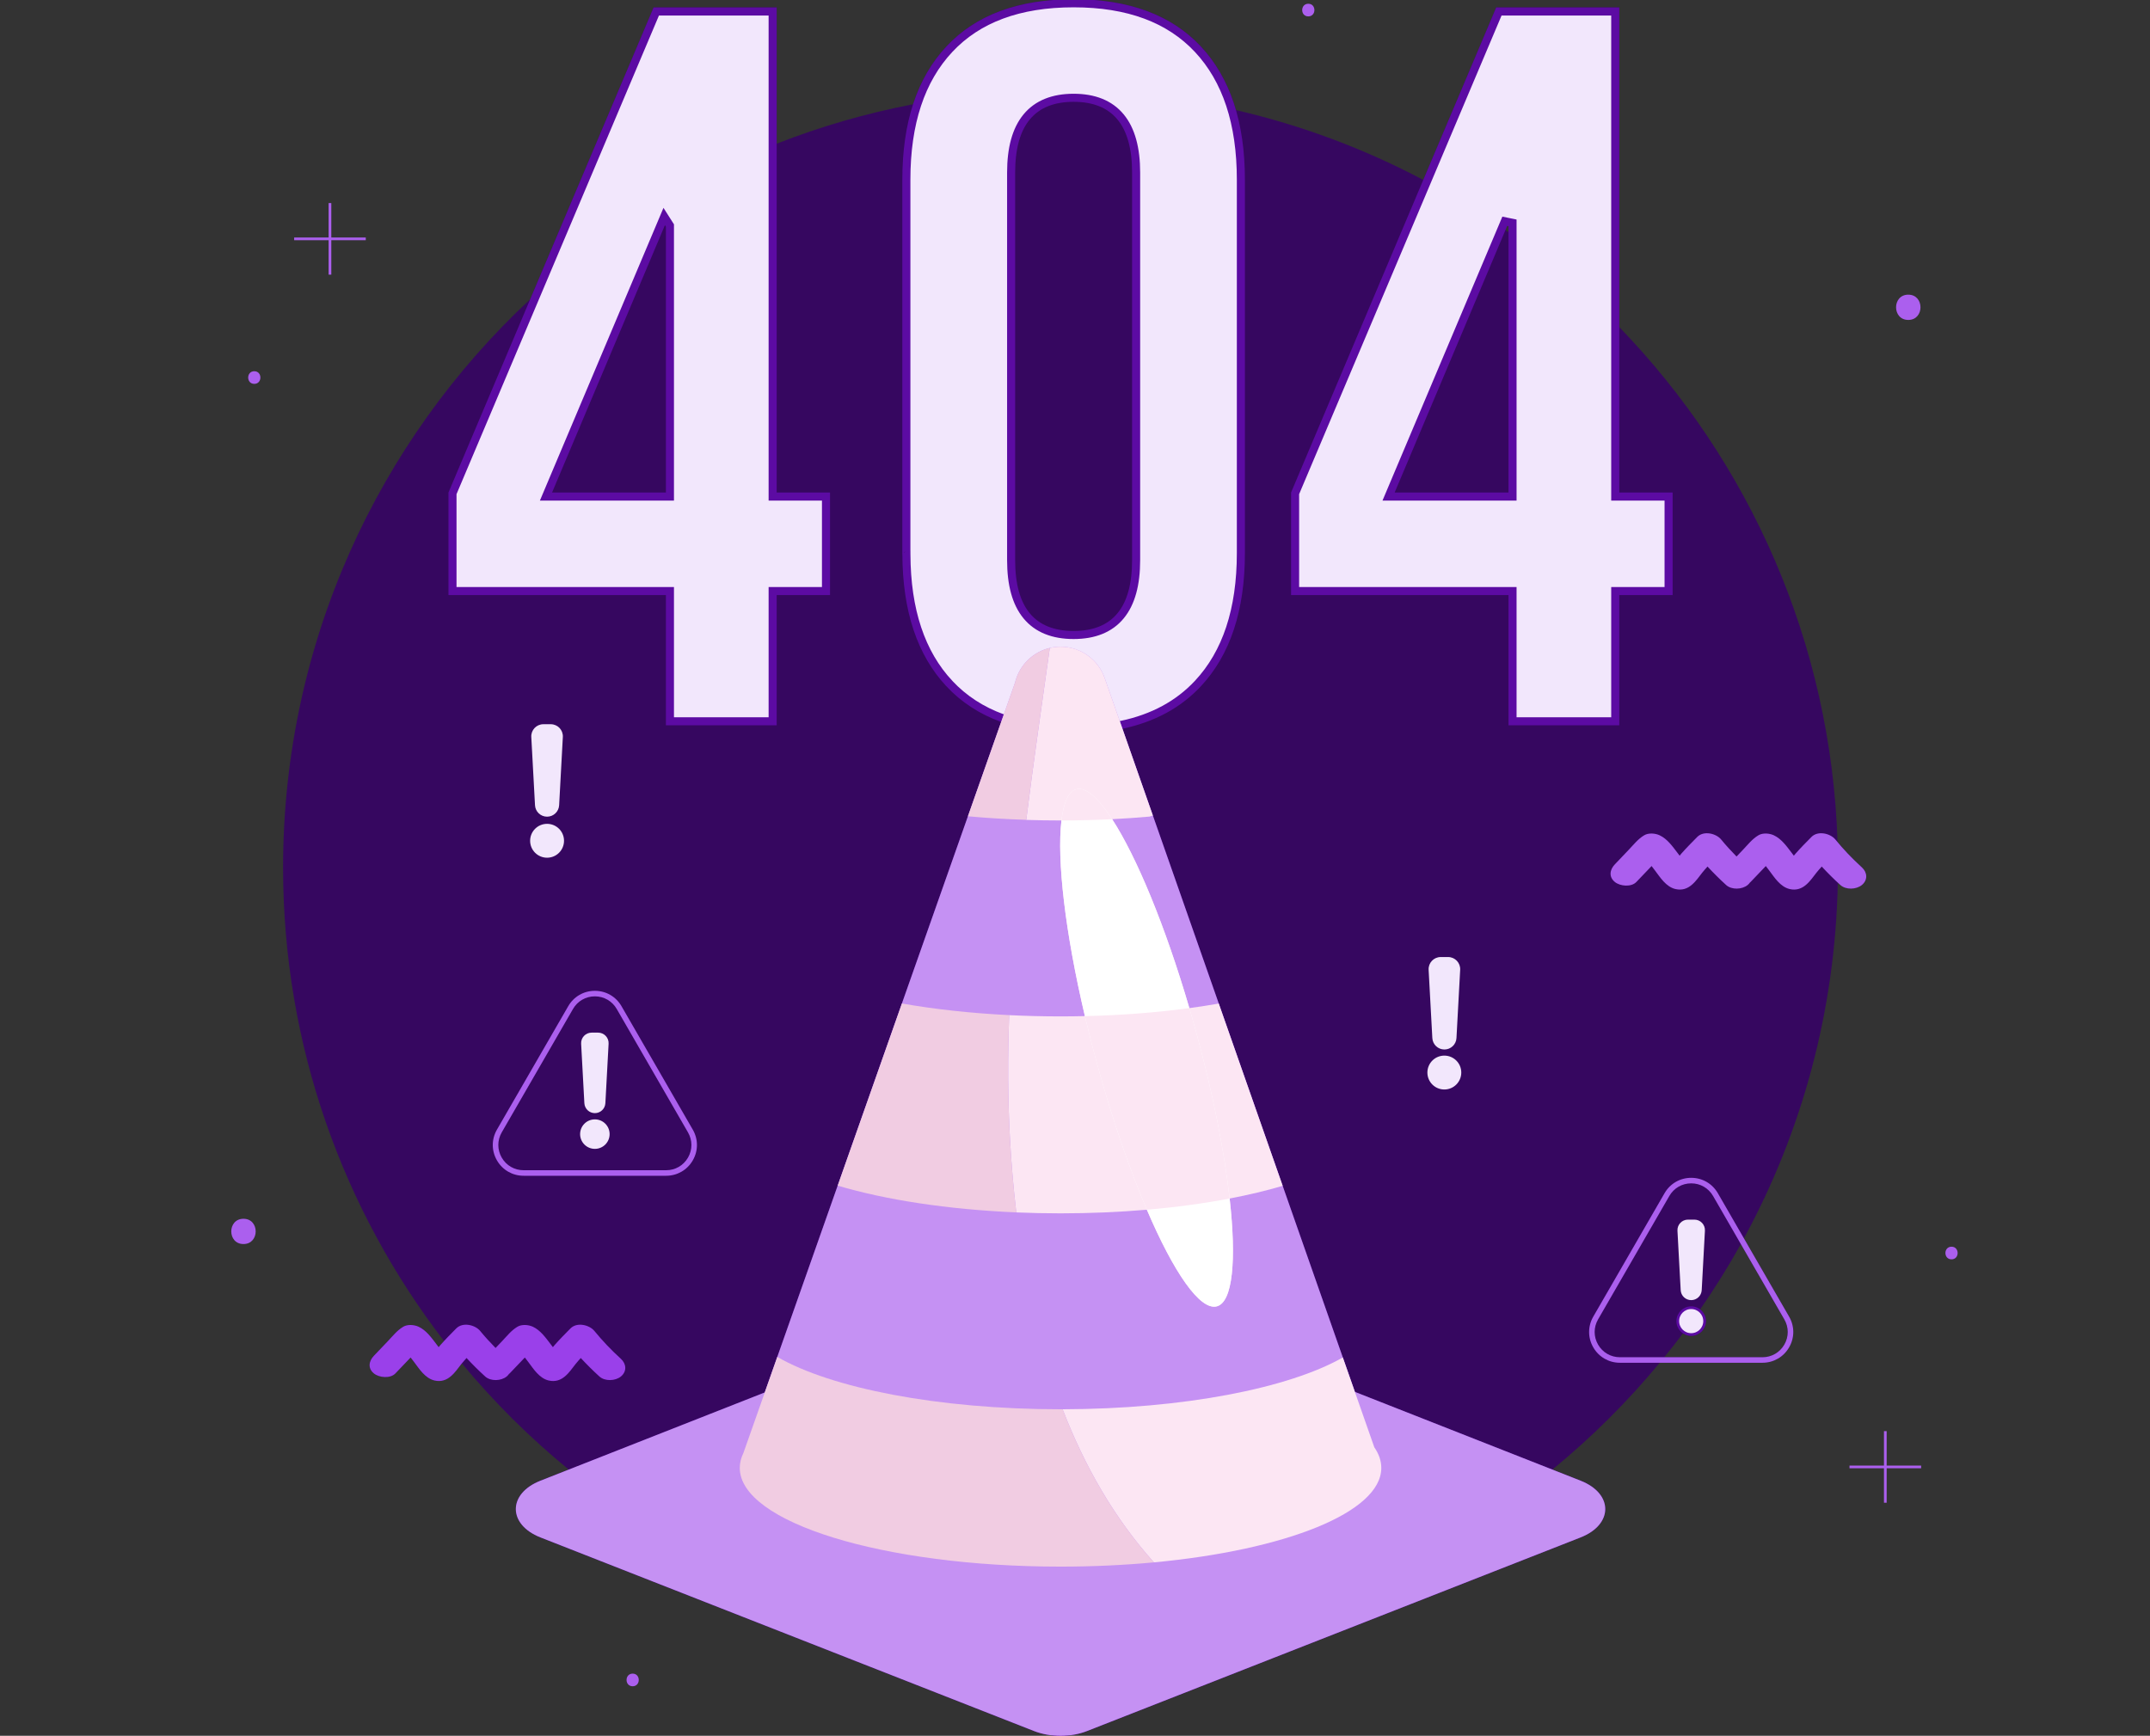 <svg width="800" height="646" viewBox="0 0 800 646" fill="none" xmlns="http://www.w3.org/2000/svg">
<rect x="0" y="0" width="800" height="646" fill="#333333" stroke="none"/>
<g clip-path="url(#clip0_2969_10088)">
<path d="M663.933 491.03C665.63 493.971 665.63 497.481 663.933 500.421C662.237 503.358 659.194 505.115 655.801 505.115H619.251C621.622 502.193 623.96 499.241 626.218 496.229C627.093 496.817 628.148 497.164 629.283 497.164C632.314 497.164 634.772 494.706 634.772 491.675C634.772 489.895 633.913 488.335 632.604 487.332C638.033 479.49 643.104 471.381 647.752 463.004L663.933 491.03ZM561.306 86.416C560.929 86.148 560.544 85.892 560.167 85.624L561.306 82.928V86.416ZM692.797 322.808C689.513 319.826 686.512 316.689 683.737 313.386C681.34 238.985 650.851 171.686 602.523 121.741V2.781H556.729L529.592 66.959C507.847 55.464 484.469 46.646 459.884 40.975C457.174 31.622 452.823 23.716 446.814 17.281C435.866 5.582 420.095 -0.276 399.485 -0.276C378.878 -0.276 363.098 5.582 352.162 17.281C346.617 23.215 342.485 30.389 339.751 38.804C322.221 42.17 305.249 47.102 288.998 53.477V2.781H243.202L224.907 46.046L197.29 111.358C140.716 164.161 105.332 239.381 105.332 322.872C105.332 389.209 127.685 450.31 165.239 499.109C164.773 499.611 164.295 500.105 163.844 500.614C163.628 500.859 163.436 501.115 163.227 501.364C162.935 500.975 162.642 500.587 162.346 500.203C160.629 497.963 158.639 495.09 155.766 493.76C154.132 493.002 151.657 492.802 150.048 493.76C147.721 495.147 146.104 497.266 144.338 499.113C142.599 500.934 140.859 502.759 139.121 504.58C137.237 506.551 136.773 509.221 139.121 511.143C141.081 512.753 145.235 513.13 147.132 511.143L151.852 506.201C152.166 505.873 152.479 505.545 152.792 505.217C153.242 505.809 153.7 506.397 154.151 506.992C155.962 509.379 158.174 512.987 161.708 513.786C166.786 514.932 169.391 510.521 171.646 507.671C171.715 507.584 171.795 507.505 171.864 507.418C183.817 521.831 197.131 535.068 211.626 546.921L201.107 551.064C198.049 552.267 195.755 553.888 194.227 555.72C192.698 557.552 191.936 559.592 191.938 561.631C191.938 562.14 191.987 562.649 192.083 563.155C192.083 563.158 192.085 563.162 192.086 563.166C192.172 563.618 192.309 564.067 192.47 564.512C192.519 564.644 192.578 564.776 192.634 564.908C192.772 565.236 192.931 565.56 193.113 565.884C193.185 566.012 193.253 566.14 193.333 566.269C193.598 566.698 193.889 567.117 194.231 567.528C194.234 567.532 194.236 567.535 194.239 567.539C195.579 569.138 197.542 570.563 200.053 571.701C200.412 571.863 200.746 572.041 201.129 572.188L384.736 644.229C387.617 645.36 390.844 645.937 394.086 645.993C394.263 645.997 394.44 646.02 394.621 646.02C397.185 646.02 399.756 645.684 402.158 645.013C402.961 644.791 403.745 644.531 404.503 644.229L432.095 633.405L473.483 617.168L588.111 572.188C591.172 570.989 593.468 569.368 595.002 567.539C596.152 566.167 596.868 564.678 597.159 563.155C597.253 562.649 597.302 562.14 597.302 561.631C597.309 557.552 594.252 553.469 588.133 551.064L577.615 546.925C592.19 535.004 605.573 521.677 617.577 507.173H655.801C659.941 507.173 663.647 505.032 665.717 501.45C667.783 497.865 667.783 493.582 665.717 490.001L648.898 460.874C670.376 421.39 682.919 376.357 683.828 328.463C684.152 328.764 684.457 329.077 684.785 329.371C686.836 331.237 690.712 331.083 692.797 329.371C695.055 327.52 694.851 324.674 692.797 322.808Z" fill="#360760"/>
<path d="M562.803 183.302V184.802H561.303H518.939H516.678L517.557 182.718L559.921 82.345L562.803 82.928V183.302ZM602.521 184.802H601.021V183.302V4.281H557.721L481.895 183.606V219.966H561.303H562.803V221.466V268.437H601.021V221.466V219.966H602.521H620.87V184.802H602.521Z" fill="#F2E7FC" stroke="#5C0BA3" stroke-width="3"/>
<path d="M205.416 184.802H203.155L204.034 182.718L246.034 83.208L247.145 80.575L248.681 82.986L249.044 83.555L249.279 83.924V84.361V183.302V184.802H247.779H205.416ZM168.367 219.966H247.779H249.279V221.466V268.437H287.497V221.466V219.966H288.997H307.344V184.802H288.997H287.497V183.302V4.281H244.194L226.287 46.63L168.367 183.606V219.966Z" fill="#F2E7FC" stroke="#5C0BA3" stroke-width="3"/>
<path d="M503.591 519.404L502.952 519.153L502.725 518.505L498.239 505.701L475.856 441.826L470.292 425.95L416.372 272.078L416.369 272.069L416.244 271.72L415.665 270.104L417.345 269.747C429.048 267.266 438.485 262.146 445.718 254.409C456.318 243.067 461.721 226.942 461.721 205.82V66.898C461.721 45.777 456.319 29.656 445.718 18.306C435.129 6.991 419.805 1.224 399.485 1.224C379.168 1.224 363.834 6.991 353.258 18.305C342.651 29.655 337.251 45.776 337.251 66.898V205.597L337.263 205.609L337.265 206.229C337.338 227.149 342.724 243.144 353.258 254.409L353.258 254.41C358.627 260.156 365.219 264.441 373.039 267.283L374.435 267.79L373.941 269.191L361.568 304.294L360.154 303.795L361.568 304.294L356.525 318.598L346.438 347.208L313.111 441.745L313.111 441.746L309.728 451.344L308.314 450.845L309.728 451.344L302.962 470.541L298.654 482.76L285.978 518.718L285.751 519.364L285.113 519.615L201.657 552.46L201.656 552.46C195.877 554.732 193.434 558.387 193.438 561.63V561.631C193.438 562.044 193.477 562.459 193.556 562.873L193.557 562.875C193.793 564.121 194.386 565.379 195.389 566.576L195.389 566.576C196.728 568.175 198.8 569.664 201.676 570.791L201.677 570.791L385.284 642.833L385.285 642.833C388.131 643.952 391.365 644.52 394.621 644.52C397.874 644.52 401.108 643.952 403.954 642.833L403.955 642.833L472.935 615.771L587.563 570.791L587.563 570.791C593.348 568.522 595.799 564.871 595.803 561.628C595.807 558.387 593.365 554.734 587.584 552.46L588.133 551.064L587.584 552.46L503.591 519.404ZM336.824 205.172L336.83 205.179C336.828 205.176 336.826 205.174 336.824 205.172ZM376.232 64.225C376.232 55.278 378.074 48.289 382.014 43.519C386 38.695 391.92 36.392 399.485 36.392C407.051 36.392 412.972 38.695 416.958 43.519C420.899 48.289 422.742 55.278 422.742 64.225V208.489C422.742 217.437 420.899 224.426 416.958 229.195C412.972 234.02 407.051 236.323 399.485 236.323C391.92 236.323 386 234.02 382.014 229.195C378.074 224.426 376.232 217.437 376.232 208.489V64.225Z" fill="#F2E7FC" stroke="#5C0BA3" stroke-width="3"/>
<path d="M588.133 551.064L504.14 518.008L499.654 505.205L477.271 441.33L411.122 252.572C408.823 245.662 402.301 240.681 394.617 240.681C387.79 240.681 381.882 244.617 379.036 250.348C379.024 250.37 379.013 250.397 378.998 250.419C378.975 250.472 378.949 250.521 378.923 250.574C378.904 250.615 378.885 250.657 378.866 250.702C378.847 250.74 378.828 250.781 378.81 250.819C378.772 250.906 378.734 250.989 378.697 251.072C378.685 251.098 378.674 251.121 378.663 251.143C378.636 251.211 378.606 251.279 378.58 251.343C378.565 251.381 378.549 251.415 378.534 251.452C378.508 251.513 378.482 251.577 378.459 251.641C378.44 251.682 378.421 251.728 378.406 251.773C378.384 251.829 378.361 251.882 378.342 251.939C378.316 252.01 378.289 252.082 378.263 252.154C378.244 252.203 378.229 252.252 378.21 252.301C378.18 252.384 378.15 252.466 378.123 252.549C378.108 252.595 378.093 252.636 378.082 252.681C378.059 252.745 378.037 252.813 378.018 252.881C378.007 252.919 377.992 252.96 377.98 253.002C377.958 253.07 377.939 253.141 377.916 253.209C377.905 253.251 377.893 253.292 377.882 253.334C377.86 253.405 377.841 253.481 377.822 253.556C377.811 253.59 377.803 253.628 377.792 253.662C377.765 253.771 377.735 253.88 377.709 253.99L360.153 303.795L345.024 346.71L311.697 441.247H311.696L301.547 470.042L284.563 518.22L201.107 551.064C188.871 555.878 188.883 567.384 201.129 572.188L384.736 644.229C390.813 646.615 398.429 646.615 404.502 644.229L473.483 617.168L588.11 572.188C600.355 567.384 600.37 555.878 588.133 551.064Z" fill="#C591F3"/>
<path d="M511.372 538.634L504.141 518.009L499.655 505.206C479.587 516.621 440.454 524.395 395.398 524.482C403.444 545.368 414.452 564.847 429.363 581.458V581.462C478.335 576.881 513.973 562.872 513.973 546.303C513.973 543.671 513.076 541.108 511.372 538.634Z" fill="#FCE6F3"/>
<path d="M426.737 450.22C436.724 473.571 446.549 487.871 452.796 486.174C458.692 484.568 460.117 469.021 457.542 446.05C464.653 444.689 471.261 443.105 477.271 441.33L453.497 373.492C449.957 374.114 446.304 374.679 442.553 375.185C433.55 344.455 422.884 318.804 413.825 304.874C418.594 304.636 423.258 304.304 427.819 303.897C428.181 303.743 428.566 303.618 428.981 303.535L411.122 252.572C408.822 245.662 402.3 240.681 394.621 240.681C393.237 240.681 391.902 240.855 390.617 241.156C387.654 262.434 384.524 283.75 381.859 305.115C381.859 305.126 381.855 305.134 381.855 305.141C386.048 305.277 390.308 305.349 394.621 305.349C394.734 305.349 394.847 305.349 394.956 305.349C393.214 319.988 396.321 346.917 403.68 378.163C400.69 378.231 397.667 378.269 394.621 378.269C388.114 378.269 381.731 378.106 375.51 377.801C374.925 393.349 374.949 408.923 375.839 424.519C376.34 433.307 377.094 442.238 378.153 451.211C378.153 451.211 378.153 451.215 378.153 451.219C383.537 451.445 389.033 451.565 394.621 451.565C405.746 451.565 416.517 451.094 426.737 450.22Z" fill="#FCE6F3"/>
<path d="M381.859 305.115C384.524 283.75 387.653 262.431 390.616 241.156C385.267 242.419 380.867 246.144 378.696 251.072C378.684 251.098 378.673 251.121 378.662 251.143C378.635 251.211 378.605 251.279 378.579 251.343C378.564 251.381 378.549 251.415 378.533 251.452C378.507 251.513 378.481 251.577 378.458 251.641C378.439 251.682 378.42 251.728 378.405 251.773C378.383 251.829 378.36 251.882 378.341 251.939C378.315 252.01 378.288 252.082 378.262 252.154C378.243 252.203 378.228 252.252 378.209 252.301C378.179 252.384 378.149 252.467 378.123 252.549C378.107 252.595 378.092 252.636 378.081 252.681C378.058 252.746 378.036 252.813 378.017 252.881C378.006 252.919 377.991 252.96 377.979 253.002C377.957 253.07 377.938 253.141 377.915 253.209C377.904 253.251 377.893 253.292 377.881 253.334C377.862 253.405 377.84 253.481 377.821 253.556C377.81 253.59 377.802 253.628 377.791 253.662C377.764 253.771 377.734 253.88 377.708 253.99L360.152 303.795C367.131 304.44 374.404 304.874 381.859 305.115Z" fill="#F1CCE2"/>
<path d="M375.509 377.801C375.509 377.797 375.509 377.797 375.509 377.797C361.192 377.089 347.724 375.596 335.59 373.466L311.695 441.247C329.443 446.529 352.499 450.118 378.151 451.211C377.092 442.239 376.338 433.307 375.836 424.519C374.948 408.923 374.923 393.349 375.509 377.801Z" fill="#F1CCE2"/>
<path d="M395.397 524.478C395.137 524.478 394.88 524.482 394.616 524.482C348.963 524.482 309.296 516.591 289.223 504.998L284.563 518.22L276.618 540.753C275.728 542.563 275.266 544.414 275.266 546.303C275.266 566.593 328.702 583.042 394.616 583.042C406.703 583.042 418.368 582.487 429.361 581.458C414.451 564.847 403.442 545.368 395.397 524.482C395.397 524.482 395.397 524.482 395.397 524.478Z" fill="#F1CCE2"/>
<path d="M457.543 446.05C455.621 428.892 451.47 407.596 445.291 384.877C444.397 381.597 443.485 378.363 442.554 375.185C433.551 344.455 422.886 318.804 413.826 304.874C408.639 296.904 403.983 292.772 400.461 293.729C397.574 294.517 395.756 298.642 394.957 305.349C393.215 319.988 396.322 346.917 403.681 378.163C404.982 383.663 406.407 389.3 407.964 395.026C413.664 415.98 420.235 435.015 426.739 450.22C436.725 473.571 446.55 487.871 452.797 486.174C458.693 484.568 460.118 469.021 457.543 446.05Z" fill="white"/>
<path d="M413.826 304.874C408.638 296.904 403.982 292.772 400.461 293.729C397.57 294.517 395.756 298.642 394.957 305.349C401.377 305.341 407.681 305.183 413.826 304.874Z" fill="#FCE6F3"/>
<path d="M403.684 378.163C404.977 383.667 406.406 389.3 407.963 395.027C413.663 415.98 420.234 435.015 426.737 450.22C437.727 449.277 448.076 447.86 457.542 446.05C455.619 428.893 451.469 407.596 445.29 384.878C444.396 381.598 443.484 378.363 442.553 375.185C430.507 376.814 417.418 377.847 403.684 378.163Z" fill="#FCE6F3"/>
<path d="M221.345 370.808C217.95 370.808 214.91 372.564 213.213 375.501L186.694 421.435C184.997 424.376 184.997 427.886 186.694 430.826C188.391 433.767 191.432 435.52 194.826 435.52H247.863C251.258 435.52 254.298 433.767 255.996 430.826C257.693 427.886 257.693 424.376 255.996 421.435L229.476 375.501C227.78 372.564 224.74 370.808 221.345 370.808ZM247.863 437.579H194.826C190.687 437.579 186.981 435.437 184.912 431.856C182.842 428.27 182.842 423.991 184.911 420.406L211.43 374.476C213.5 370.891 217.207 368.749 221.345 368.749C225.484 368.749 229.19 370.891 231.26 374.476L257.778 420.406C259.847 423.991 259.847 428.27 257.778 431.856C255.709 435.437 252.002 437.579 247.863 437.579Z" fill="#AB5FEE"/>
<path d="M226.835 422.08C226.835 425.111 224.377 427.569 221.345 427.569C218.313 427.569 215.855 425.111 215.855 422.08C215.855 419.049 218.313 416.591 221.345 416.591C224.377 416.591 226.835 419.049 226.835 422.08Z" fill="#F2E7FC"/>
<path d="M222.549 384.308H220.146C217.9 384.308 216.114 386.193 216.236 388.436L217.438 410.566C217.551 412.644 219.268 414.269 221.347 414.269C223.427 414.269 225.144 412.644 225.257 410.566L226.458 388.436C226.58 386.193 224.795 384.308 222.549 384.308Z" fill="#F2E7FC"/>
<path d="M629.283 440.402C625.886 440.402 622.847 442.159 621.151 445.096L594.632 491.03C592.932 493.971 592.932 497.481 594.632 500.421C596.329 503.358 599.368 505.115 602.764 505.115H655.801C659.194 505.115 662.237 503.358 663.933 500.421C665.63 497.481 665.63 493.971 663.933 491.03L637.415 445.096C635.718 442.159 632.676 440.402 629.283 440.402ZM655.801 507.173H602.764C598.625 507.173 594.919 505.032 592.849 501.45C590.779 497.865 590.779 493.582 592.849 490.001L619.368 444.067C621.437 440.485 625.143 438.344 629.283 438.344C633.422 438.344 637.128 440.485 639.198 444.067L665.716 490.001C667.786 493.582 667.786 497.865 665.716 501.45C663.647 505.032 659.941 507.173 655.801 507.173Z" fill="#AB5FEE"/>
<path d="M629.282 496.664C632.037 496.664 634.271 494.43 634.271 491.675C634.271 488.916 632.037 486.682 629.282 486.682C626.527 486.682 624.293 488.916 624.293 491.675C624.293 494.43 626.527 496.664 629.282 496.664Z" fill="#F2E7FC" stroke="#5C0BA3"/>
<path d="M630.485 453.903H628.079C625.832 453.903 624.049 455.788 624.17 458.031L625.372 480.161C625.486 482.238 627.201 483.863 629.282 483.863C631.359 483.863 633.078 482.238 633.192 480.161L634.39 458.031C634.515 455.788 632.728 453.903 630.485 453.903Z" fill="#F2E7FC"/>
<path d="M692.794 322.808C689.194 319.535 685.91 316.09 682.921 312.429C681.085 310.186 676.474 309.017 674.023 311.49C671.999 313.53 669.978 315.581 668.097 317.711C667.882 317.956 667.69 318.212 667.479 318.461C667.188 318.073 666.894 317.684 666.6 317.296C664.881 315.06 662.891 312.188 660.018 310.857C658.385 310.099 655.909 309.896 654.302 310.857C651.976 312.244 650.359 314.359 648.591 316.21C647.777 317.062 646.966 317.914 646.152 318.766C644.146 316.715 642.212 314.623 640.421 312.429C638.585 310.186 633.974 309.017 631.524 311.49C629.499 313.53 627.479 315.581 625.594 317.711C625.379 317.956 625.187 318.212 624.979 318.461C624.685 318.073 624.395 317.684 624.097 317.296C622.382 315.06 620.391 312.188 617.518 310.857C615.882 310.099 613.409 309.896 611.799 310.857C609.473 312.244 607.856 314.359 606.088 316.21C604.35 318.031 602.612 319.852 600.874 321.677C598.989 323.649 598.525 326.318 600.874 328.24C602.83 329.846 606.989 330.227 608.881 328.24L613.605 323.298C613.918 322.97 614.231 322.642 614.544 322.31C614.992 322.906 615.452 323.494 615.901 324.09C617.711 326.476 619.924 330.084 623.46 330.883C628.538 332.029 631.143 327.615 633.398 324.768C634.016 323.988 634.691 323.249 635.354 322.502C637.552 324.866 639.852 327.166 642.28 329.371C644.331 331.238 648.206 331.083 650.291 329.371C650.653 329.077 650.928 328.753 651.166 328.414C651.234 328.354 651.32 328.308 651.384 328.24L656.105 323.298C656.417 322.97 656.73 322.642 657.047 322.31C657.496 322.906 657.952 323.494 658.404 324.09C660.214 326.476 662.427 330.084 665.963 330.883C671.041 332.029 673.643 327.615 675.901 324.768C676.516 323.988 677.194 323.249 677.858 322.502C680.052 324.866 682.355 327.166 684.783 329.371C686.834 331.238 690.71 331.083 692.794 329.371C695.053 327.52 694.849 324.674 692.794 322.808Z" fill="#AB5FEE"/>
<path d="M231.04 505.711C227.441 502.438 224.158 498.993 221.168 495.336C219.333 493.089 214.722 491.924 212.271 494.393C210.247 496.437 208.226 498.484 206.343 500.614C206.128 500.859 205.936 501.115 205.726 501.364C205.435 500.976 205.142 500.587 204.845 500.203C203.128 497.963 201.139 495.091 198.265 493.76C196.631 493.006 194.157 492.802 192.548 493.76C190.221 495.147 188.604 497.266 186.838 499.113C186.025 499.965 185.211 500.817 184.399 501.669C182.392 499.622 180.459 497.526 178.666 495.336C176.832 493.089 172.22 491.924 169.769 494.393C167.745 496.437 165.724 498.484 163.842 500.614C163.626 500.859 163.434 501.115 163.224 501.364C162.933 500.976 162.64 500.587 162.344 500.203C160.627 497.963 158.637 495.091 155.764 493.76C154.13 493.006 151.655 492.802 150.046 493.76C147.72 495.147 146.102 497.266 144.336 499.113C142.597 500.934 140.858 502.759 139.119 504.58C137.235 506.551 136.771 509.221 139.119 511.143C141.079 512.753 145.234 513.13 147.129 511.143L151.85 506.201C152.164 505.873 152.476 505.545 152.79 505.217C153.24 505.809 153.698 506.397 154.149 506.993C155.959 509.379 158.172 512.987 161.706 513.786C166.784 514.932 169.389 510.521 171.644 507.671C172.262 506.895 172.938 506.156 173.602 505.405C175.799 507.773 178.1 510.069 180.527 512.278C182.577 514.141 186.453 513.986 188.539 512.278C188.898 511.98 189.174 511.656 189.411 511.317C189.48 511.257 189.566 511.211 189.632 511.143L194.351 506.201C194.666 505.873 194.979 505.545 195.292 505.217C195.741 505.809 196.2 506.397 196.65 506.993C198.461 509.379 200.673 512.987 204.208 513.786C209.286 514.932 211.891 510.521 214.147 507.671C214.763 506.895 215.44 506.156 216.104 505.405C218.3 507.773 220.601 510.069 223.029 512.278C225.079 514.141 228.956 513.986 231.04 512.278C233.3 510.423 233.094 507.577 231.04 505.711Z" fill="#9A40EA"/>
<path d="M543.732 399.166C543.732 402.649 540.908 405.473 537.425 405.473C533.945 405.473 531.121 402.649 531.121 399.166C531.121 395.686 533.945 392.862 537.425 392.862C540.908 392.862 543.732 395.686 543.732 399.166Z" fill="#F2E7FC"/>
<path d="M538.831 356.176H536.071C533.492 356.176 531.441 358.344 531.581 360.919L532.961 386.337C533.093 388.719 535.064 390.585 537.451 390.585C539.841 390.585 541.813 388.719 541.941 386.337L543.321 360.919C543.46 358.344 541.409 356.176 538.831 356.176Z" fill="#F2E7FC"/>
<path d="M209.867 312.908C209.867 316.391 207.045 319.211 203.562 319.211C200.081 319.211 197.258 316.391 197.258 312.908C197.258 309.424 200.081 306.604 203.562 306.604C207.045 306.604 209.867 309.424 209.867 312.908Z" fill="#F2E7FC"/>
<path d="M204.94 269.53H202.18C199.601 269.53 197.55 271.694 197.69 274.269L199.071 299.686C199.2 302.073 201.172 303.939 203.56 303.939C205.949 303.939 207.92 302.073 208.05 299.686L209.43 274.269C209.57 271.694 207.519 269.53 204.94 269.53Z" fill="#F2E7FC"/>
<path d="M136.102 88.391H123.277V75.566H122.278V88.391H109.453V89.39H122.278V102.216H123.277V89.39H136.102V88.391Z" fill="#AB5FEE"/>
<path d="M714.838 545.439H702.012V532.617H701.013V545.439H688.188V546.438H701.013V559.264H702.012V546.438H714.838V545.439Z" fill="#AB5FEE"/>
<path d="M710.058 119.068C716.109 119.068 716.12 109.662 710.058 109.662C704.007 109.662 703.996 119.068 710.058 119.068Z" fill="#AB5FEE"/>
<path d="M90.597 462.989C96.648 462.989 96.658 453.586 90.597 453.586C84.546 453.586 84.535 462.989 90.597 462.989Z" fill="#AB5FEE"/>
<path d="M94.619 142.861C97.644 142.861 97.649 138.159 94.619 138.159C91.593 138.159 91.588 142.861 94.619 142.861Z" fill="#AB5FEE"/>
<path d="M726.151 468.681C729.174 468.681 729.182 463.98 726.151 463.98C723.123 463.98 723.12 468.681 726.151 468.681Z" fill="#AB5FEE"/>
<path d="M235.408 627.569C238.433 627.569 238.438 622.868 235.408 622.868C232.382 622.868 232.377 627.569 235.408 627.569Z" fill="#AB5FEE"/>
<path d="M486.811 6.099C489.835 6.099 489.842 1.398 486.811 1.398C483.784 1.398 483.78 6.099 486.811 6.099Z" fill="#AB5FEE"/>
</g>
<defs>
<clipPath id="clip0_2969_10088">
<rect width="800" height="646" fill="white"/>
</clipPath>
</defs>
</svg>
